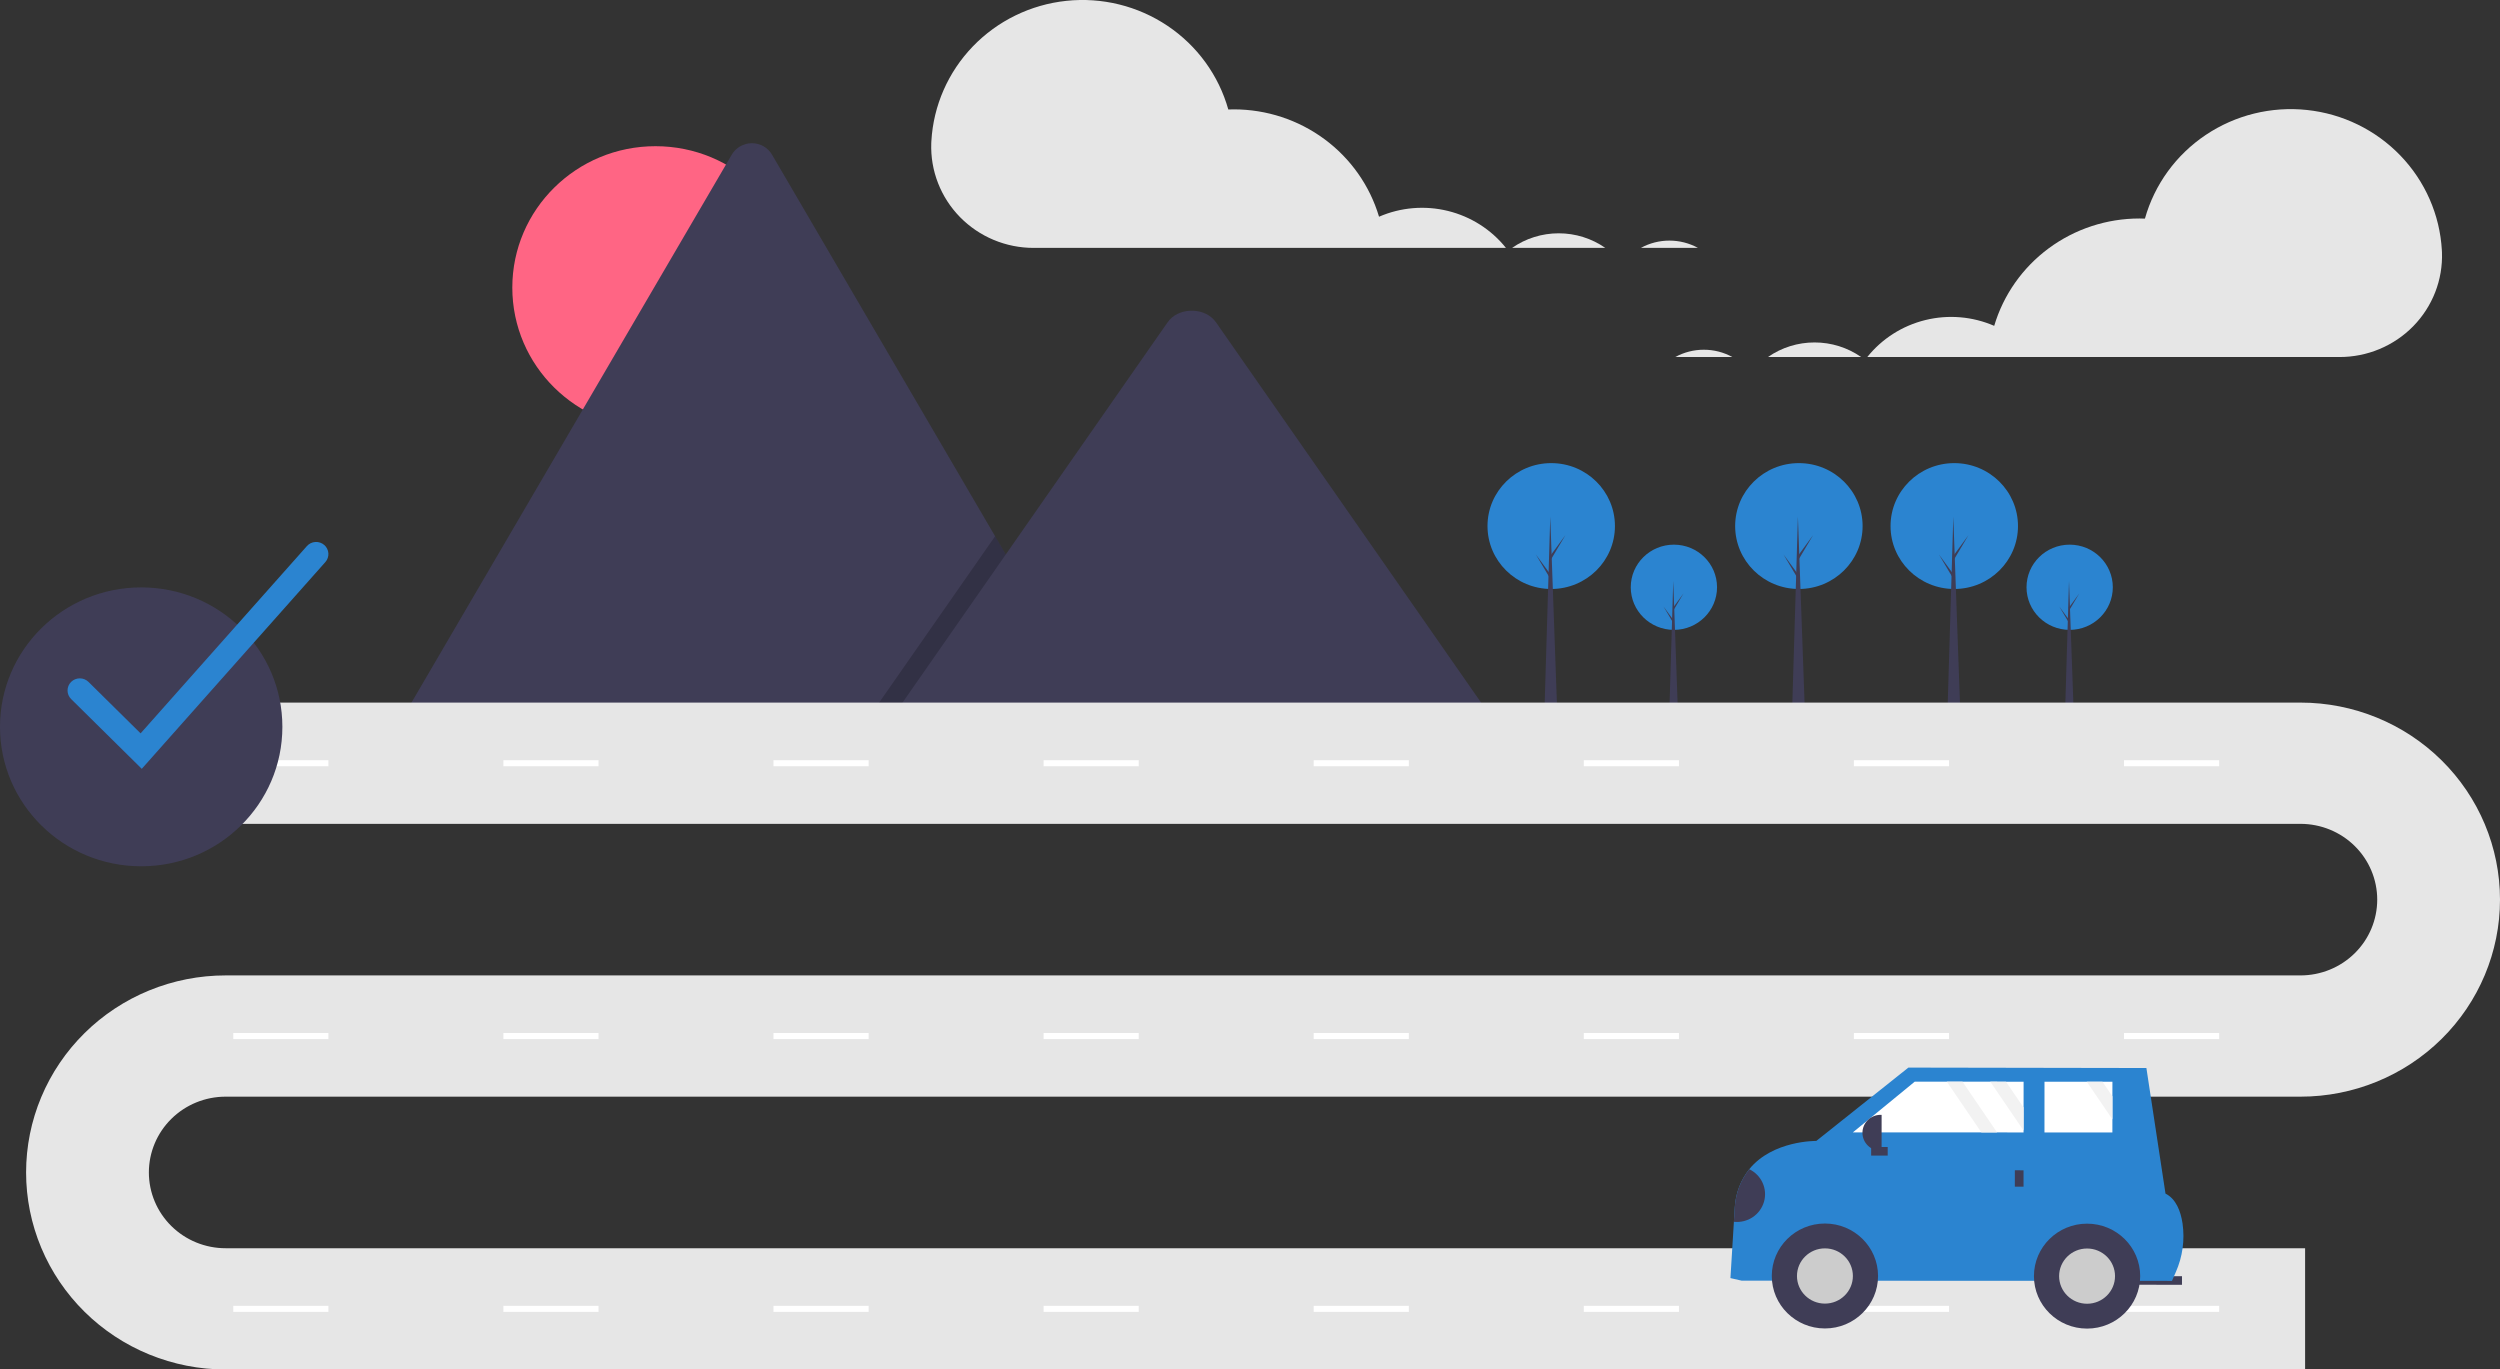 <svg width="272" height="149" viewBox="0 0 272 149" fill="none" xmlns="http://www.w3.org/2000/svg">
<rect x="0" y="0" width="272" height="149" fill="#333333" stroke="none"/>
<g clip-path="url(#clip0_9519_148403)">
<path d="M71.317 46.676C79.921 46.676 86.895 39.788 86.895 31.291C86.895 22.794 79.921 15.906 71.317 15.906C62.714 15.906 55.739 22.794 55.739 31.291C55.739 39.788 62.714 46.676 71.317 46.676Z" fill="#FF6584"/>
<path d="M120.167 78.701H43.746C43.651 78.703 43.555 78.695 43.461 78.679L79.604 16.85C79.825 16.465 80.145 16.144 80.532 15.921C80.919 15.698 81.359 15.581 81.807 15.581C82.255 15.581 82.695 15.698 83.082 15.921C83.469 16.144 83.789 16.465 84.009 16.85L108.266 58.342L109.428 60.327L120.167 78.701Z" fill="#3F3D56"/>
<path opacity="0.2" d="M120.167 78.701H94.075L106.884 60.327L107.805 59.004L108.266 58.342L109.429 60.327L120.167 78.701Z" fill="black"/>
<path d="M162.717 78.701H96.62L109.428 60.327L110.35 59.004L127.041 35.059C128.135 33.49 130.767 33.392 132.054 34.763C132.14 34.856 132.22 34.955 132.294 35.059L162.717 78.701Z" fill="#3F3D56"/>
<path d="M182.12 68.53C184.712 68.53 186.814 66.454 186.814 63.894C186.814 61.333 184.712 59.258 182.12 59.258C179.527 59.258 177.426 61.333 177.426 63.894C177.426 66.454 179.527 68.53 182.12 68.53Z" fill="#2B84D0"/>
<path d="M182.572 77.858H181.61L182.049 63.196L182.572 77.858Z" fill="#3F3D56"/>
<path d="M182.134 65.974L183.166 64.564L182.12 66.323L182.007 66.128L182.134 65.974Z" fill="#3F3D56"/>
<path d="M182.021 67.398L180.988 65.988L182.035 67.748L182.148 67.552L182.021 67.398Z" fill="#3F3D56"/>
<path d="M225.179 68.53C227.772 68.53 229.874 66.454 229.874 63.894C229.874 61.333 227.772 59.258 225.179 59.258C222.587 59.258 220.485 61.333 220.485 63.894C220.485 66.454 222.587 68.53 225.179 68.53Z" fill="#2B84D0"/>
<path d="M225.631 77.858H224.67L225.108 63.196L225.631 77.858Z" fill="#3F3D56"/>
<path d="M225.194 65.974L226.226 64.564L225.18 66.323L225.066 66.128L225.194 65.974Z" fill="#3F3D56"/>
<path d="M225.081 67.398L224.049 65.988L225.095 67.748L225.208 67.552L225.081 67.398Z" fill="#3F3D56"/>
<path d="M195.718 64.081C199.547 64.081 202.651 61.016 202.651 57.234C202.651 53.453 199.547 50.387 195.718 50.387C191.889 50.387 188.785 53.453 188.785 57.234C188.785 61.016 191.889 64.081 195.718 64.081Z" fill="#2B84D0"/>
<path d="M196.386 77.858H194.966L195.613 56.203L196.386 77.858Z" fill="#3F3D56"/>
<path d="M195.739 60.307L197.263 58.224L195.718 60.823L195.551 60.534L195.739 60.307Z" fill="#3F3D56"/>
<path d="M195.571 62.41L194.047 60.328L195.592 62.926L195.759 62.638L195.571 62.41Z" fill="#3F3D56"/>
<path d="M212.624 64.081C216.453 64.081 219.557 61.016 219.557 57.234C219.557 53.453 216.453 50.387 212.624 50.387C208.795 50.387 205.691 53.453 205.691 57.234C205.691 61.016 208.795 64.081 212.624 64.081Z" fill="#2B84D0"/>
<path d="M213.293 77.858H211.873L212.52 56.203L213.293 77.858Z" fill="#3F3D56"/>
<path d="M212.646 60.307L214.17 58.224L212.625 60.823L212.458 60.534L212.646 60.307Z" fill="#3F3D56"/>
<path d="M212.479 62.41L210.954 60.328L212.5 62.926L212.666 62.638L212.479 62.41Z" fill="#3F3D56"/>
<path d="M168.773 64.081C172.602 64.081 175.705 61.016 175.705 57.234C175.705 53.453 172.602 50.387 168.773 50.387C164.944 50.387 161.84 53.453 161.84 57.234C161.84 61.016 164.944 64.081 168.773 64.081Z" fill="#2B84D0"/>
<path d="M169.44 77.858H168.021L168.668 56.203L169.44 77.858Z" fill="#3F3D56"/>
<path d="M168.793 60.307L170.318 58.224L168.772 60.823L168.605 60.534L168.793 60.307Z" fill="#3F3D56"/>
<path d="M168.626 62.41L167.102 60.328L168.647 62.926L168.814 62.638L168.626 62.41Z" fill="#3F3D56"/>
<path d="M250.795 149H24.545C21.695 149 18.872 148.445 16.239 147.368C13.605 146.291 11.212 144.712 9.197 142.721C7.181 140.73 5.582 138.367 4.491 135.766C3.4 133.165 2.839 130.378 2.839 127.562C2.839 124.747 3.4 121.96 4.491 119.359C5.582 116.758 7.181 114.394 9.197 112.404C11.212 110.413 13.605 108.834 16.239 107.757C18.872 106.679 21.695 106.125 24.545 106.125H250.294C252.508 106.125 254.631 105.256 256.197 103.71C257.763 102.164 258.642 100.066 258.642 97.88C258.642 95.693 257.763 93.596 256.197 92.049C254.631 90.503 252.508 89.635 250.294 89.635H17.032V76.442H250.294C256.051 76.442 261.572 78.701 265.643 82.721C269.713 86.741 272 92.194 272 97.88C272 103.565 269.713 109.018 265.643 113.038C261.572 117.059 256.051 119.317 250.294 119.317H24.545C22.331 119.317 20.208 120.186 18.642 121.732C17.076 123.278 16.197 125.376 16.197 127.562C16.197 129.749 17.076 131.846 18.642 133.393C20.208 134.939 22.331 135.808 24.545 135.808H250.795V149Z" fill="#E6E6E6"/>
<path d="M35.732 82.709H25.38V83.368H35.732V82.709Z" fill="white"/>
<path d="M65.12 82.709H54.768V83.368H65.12V82.709Z" fill="white"/>
<path d="M94.507 82.709H84.154V83.368H94.507V82.709Z" fill="white"/>
<path d="M123.894 82.709H113.542V83.368H123.894V82.709Z" fill="white"/>
<path d="M153.282 82.709H142.93V83.368H153.282V82.709Z" fill="white"/>
<path d="M182.669 82.709H172.316V83.368H182.669V82.709Z" fill="white"/>
<path d="M212.056 82.709H201.704V83.368H212.056V82.709Z" fill="white"/>
<path d="M241.444 82.709H231.092V83.368H241.444V82.709Z" fill="white"/>
<path d="M35.732 112.391H25.38V113.051H35.732V112.391Z" fill="white"/>
<path d="M65.12 112.391H54.768V113.051H65.12V112.391Z" fill="white"/>
<path d="M94.507 112.391H84.154V113.051H94.507V112.391Z" fill="white"/>
<path d="M123.894 112.391H113.542V113.051H123.894V112.391Z" fill="white"/>
<path d="M153.282 112.391H142.93V113.051H153.282V112.391Z" fill="white"/>
<path d="M182.669 112.391H172.316V113.051H182.669V112.391Z" fill="white"/>
<path d="M212.056 112.391H201.704V113.051H212.056V112.391Z" fill="white"/>
<path d="M241.444 112.391H231.092V113.051H241.444V112.391Z" fill="white"/>
<path d="M35.732 142.074H25.38V142.734H35.732V142.074Z" fill="white"/>
<path d="M65.12 142.074H54.768V142.734H65.12V142.074Z" fill="white"/>
<path d="M94.507 142.074H84.154V142.734H94.507V142.074Z" fill="white"/>
<path d="M123.894 142.074H113.542V142.734H123.894V142.074Z" fill="white"/>
<path d="M153.282 142.074H142.93V142.734H153.282V142.074Z" fill="white"/>
<path d="M182.669 142.074H172.316V142.734H182.669V142.074Z" fill="white"/>
<path d="M212.056 142.074H201.704V142.734H212.056V142.074Z" fill="white"/>
<path d="M241.444 142.074H231.092V142.734H241.444V142.074Z" fill="white"/>
<path d="M181.63 26.178C182.717 26.177 183.787 26.45 184.738 26.971H178.529C179.477 26.45 180.545 26.177 181.63 26.178Z" fill="#E6E6E6"/>
<path d="M169.582 25.384C171.398 25.382 173.171 25.937 174.656 26.971H164.515C165.997 25.938 167.767 25.384 169.582 25.384Z" fill="#E6E6E6"/>
<path d="M101.334 15.342C101.554 11.495 103.151 7.849 105.84 5.056C108.529 2.263 112.134 0.504 116.014 0.092C119.894 -0.32 123.796 0.643 127.024 2.808C130.253 4.973 132.597 8.2 133.64 11.914C133.84 11.907 134.039 11.899 134.24 11.899C137.798 11.9 141.259 13.038 144.107 15.143C146.955 17.249 149.036 20.208 150.039 23.579C152.396 22.556 155.03 22.334 157.529 22.948C160.028 23.562 162.25 24.977 163.847 26.971H112.484C110.986 26.975 109.502 26.681 108.122 26.105C106.741 25.53 105.493 24.685 104.45 23.622C103.408 22.558 102.594 21.298 102.057 19.917C101.519 18.535 101.269 17.061 101.322 15.582C101.326 15.502 101.33 15.422 101.334 15.342Z" fill="#E6E6E6"/>
<path d="M185.378 38.051C184.29 38.05 183.22 38.323 182.27 38.844H188.478C187.53 38.323 186.463 38.05 185.378 38.051Z" fill="#E6E6E6"/>
<path d="M197.426 37.258C195.61 37.255 193.837 37.81 192.353 38.844H202.493C201.011 37.811 199.241 37.257 197.426 37.258Z" fill="#E6E6E6"/>
<path d="M265.674 27.216C265.454 23.368 263.857 19.722 261.168 16.929C258.479 14.136 254.874 12.377 250.994 11.965C247.114 11.553 243.212 12.516 239.984 14.681C236.756 16.846 234.411 20.073 233.368 23.787C233.168 23.78 232.969 23.772 232.768 23.772C229.21 23.773 225.749 24.911 222.901 27.016C220.053 29.122 217.972 32.081 216.969 35.452C214.612 34.429 211.978 34.207 209.479 34.821C206.98 35.435 204.758 36.85 203.161 38.844H254.524C256.022 38.848 257.506 38.554 258.886 37.978C260.267 37.403 261.516 36.558 262.558 35.495C263.6 34.431 264.414 33.171 264.952 31.79C265.489 30.409 265.739 28.934 265.686 27.455C265.682 27.376 265.678 27.296 265.674 27.216Z" fill="#E6E6E6"/>
<path d="M231.431 139.781L237.4 139.784L237.401 138.848L231.431 138.845L231.431 139.781Z" fill="#3F3D56"/>
<path d="M188.271 139.056L189.502 139.338L236.311 139.362L236.732 138.394C237.466 136.732 237.718 134.902 237.46 133.108C237.258 131.77 236.753 130.441 235.606 129.864L233.528 116.2L207.631 116.154L197.612 124.135C197.612 124.135 192.886 124.051 190.318 127.208C189.392 128.382 188.845 129.804 188.748 131.289L188.647 132.932L188.271 139.056Z" fill="#2B84D0"/>
<path d="M198.552 144.536C201.744 144.536 204.332 141.98 204.332 138.828C204.332 135.675 201.744 133.119 198.552 133.119C195.359 133.119 192.771 135.675 192.771 138.828C192.771 141.98 195.359 144.536 198.552 144.536Z" fill="#3F3D56"/>
<path d="M198.552 141.832C200.232 141.832 201.594 140.487 201.594 138.828C201.594 137.168 200.232 135.823 198.552 135.823C196.872 135.823 195.51 137.168 195.51 138.828C195.51 140.487 196.872 141.832 198.552 141.832Z" fill="#CCCCCC"/>
<path d="M227.073 144.551C230.265 144.551 232.853 141.995 232.853 138.843C232.853 135.69 230.265 133.134 227.073 133.134C223.881 133.134 221.293 135.69 221.293 138.843C221.293 141.995 223.881 144.551 227.073 144.551Z" fill="#3F3D56"/>
<path d="M227.073 141.847C228.753 141.847 230.115 140.502 230.115 138.843C230.115 137.184 228.753 135.838 227.073 135.838C225.393 135.838 224.031 137.184 224.031 138.843C224.031 140.502 225.393 141.847 227.073 141.847Z" fill="#CCCCCC"/>
<path d="M201.593 123.202L215.575 123.208H217.282L220.163 123.21V123.003L220.166 120.5L220.168 117.69H218.25L216.543 117.688L213.52 117.686H211.813L208.323 117.684L201.593 123.202Z" fill="white"/>
<path d="M222.438 123.212L229.828 123.216L229.83 121.784V119.282L229.832 117.696H228.75L227.043 117.694L222.441 117.692L222.438 123.212Z" fill="white"/>
<path d="M219.214 129.106L220.161 129.107L220.162 127.329L219.215 127.328L219.214 129.106Z" fill="#3F3D56"/>
<path d="M205.381 125.73L205.382 124.794L203.582 124.793L203.581 125.729L205.381 125.73Z" fill="#3F3D56"/>
<path d="M204.718 125.206L204.614 125.206C204.353 125.205 204.096 125.155 203.856 125.056C203.616 124.958 203.397 124.814 203.213 124.632C203.03 124.45 202.884 124.235 202.785 123.997C202.685 123.76 202.634 123.506 202.634 123.249C202.634 122.992 202.686 122.738 202.785 122.5C202.885 122.263 203.031 122.048 203.215 121.866C203.399 121.685 203.617 121.541 203.858 121.442C204.098 121.344 204.356 121.294 204.616 121.294L204.72 121.294L204.718 125.206Z" fill="#3F3D56"/>
<path d="M188.647 132.932C189.364 133.009 190.085 132.833 190.684 132.437C191.282 132.04 191.72 131.448 191.92 130.764C192.119 130.08 192.068 129.348 191.775 128.698C191.482 128.047 190.966 127.52 190.318 127.208C189.392 128.382 188.845 129.804 188.749 131.289L188.647 132.932Z" fill="#3F3D56"/>
<path d="M216.544 117.688L220.164 123.003L220.166 120.5L218.251 117.69L216.544 117.688Z" fill="#F2F2F2"/>
<path d="M227.044 117.694L229.831 121.784V119.282L228.751 117.696L227.044 117.694Z" fill="#F2F2F2"/>
<path d="M211.813 117.686L215.575 123.208H217.282L213.52 117.686H211.813Z" fill="#F2F2F2"/>
<path d="M15.362 94.252C23.846 94.252 30.723 87.459 30.723 79.081C30.723 70.702 23.846 63.909 15.362 63.909C6.878 63.909 0 70.702 0 79.081C0 87.459 6.878 94.252 15.362 94.252Z" fill="#3F3D56"/>
<path d="M15.425 83.648L7.738 76.056C7.488 75.808 7.347 75.473 7.348 75.123C7.348 74.774 7.489 74.438 7.739 74.191C7.989 73.944 8.329 73.805 8.683 73.805C9.037 73.805 9.376 73.943 9.627 74.19L15.297 79.79L33.392 59.412C33.626 59.149 33.956 58.989 34.309 58.967C34.662 58.944 35.01 59.061 35.276 59.291C35.542 59.522 35.705 59.847 35.728 60.196C35.751 60.544 35.634 60.888 35.401 61.151L15.425 83.648Z" fill="#2B84D0"/>
</g>
<defs>
<clipPath id="clip0_9519_148403">
<rect width="272" height="149" fill="white"/>
</clipPath>
</defs>
</svg>
